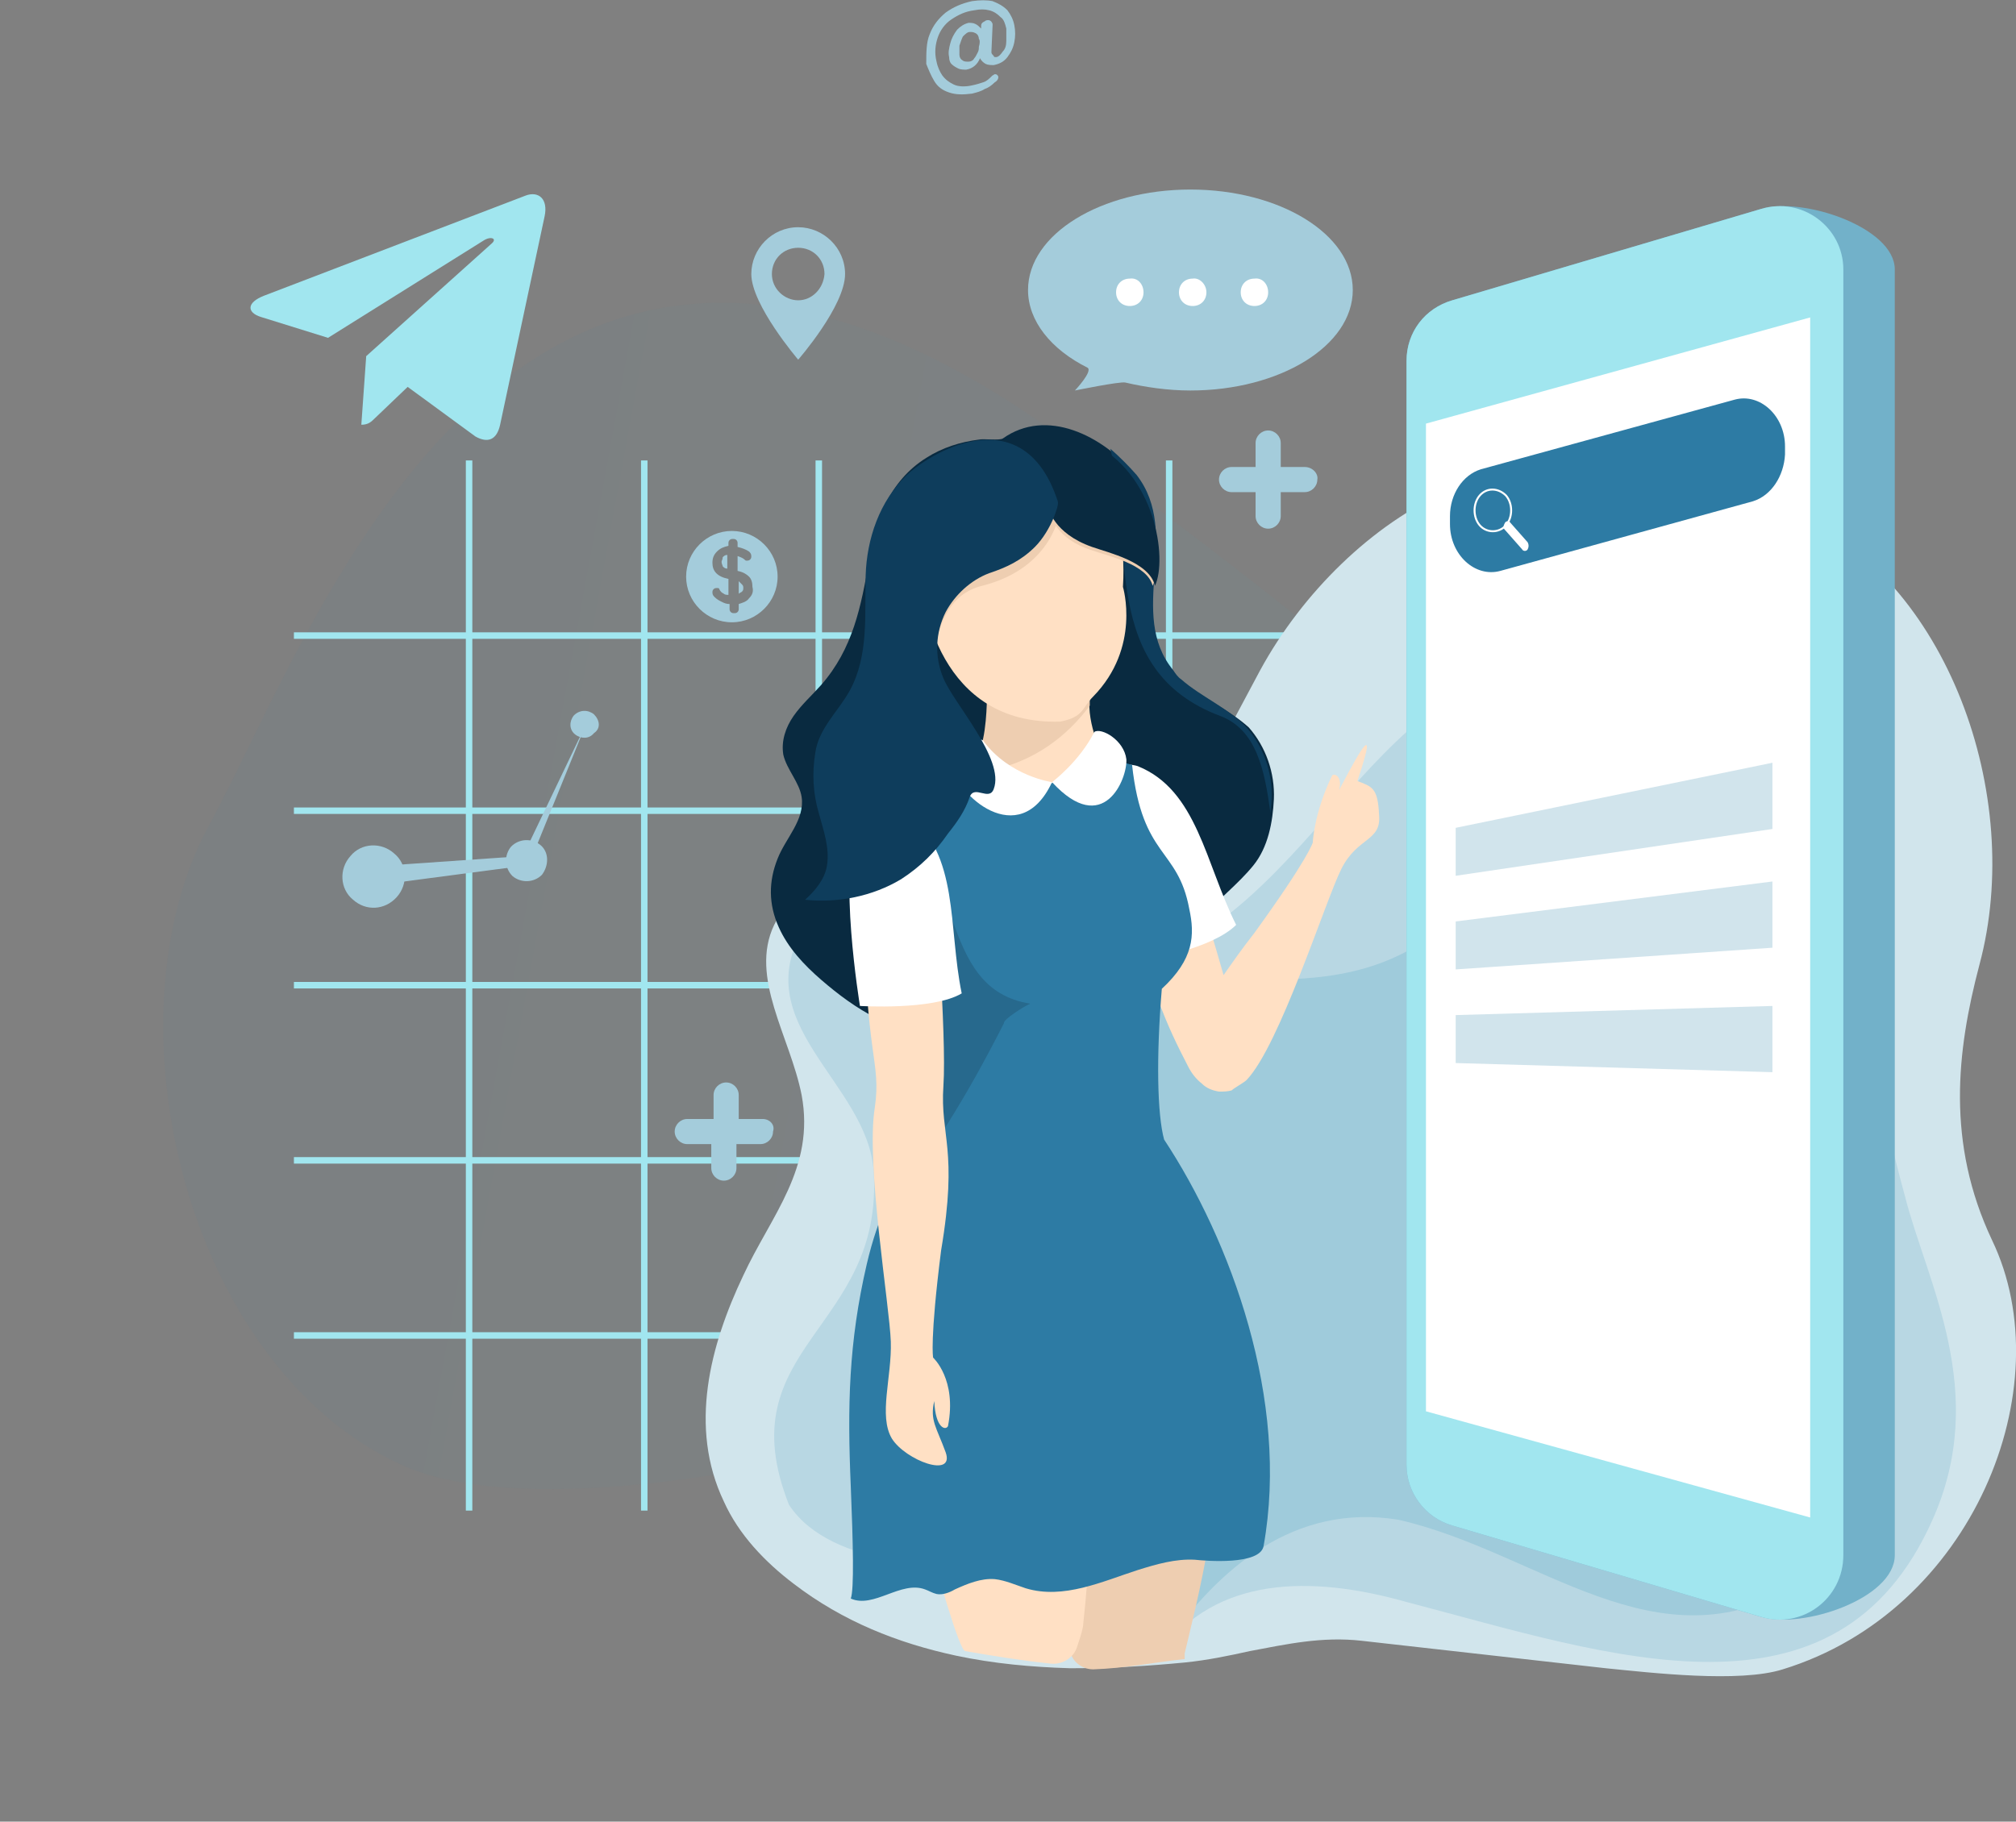 <svg width="499" height="451" viewBox="0 0 499 451" fill="none" xmlns="http://www.w3.org/2000/svg">
<rect x="0" y="0" width="499" height="451" fill="#808080" stroke="none"/>
<path opacity="0.03" d="M51.854 204.116C78.006 156.374 127.556 8.228 264.848 109.793C402.14 211.357 403.397 226.554 369.426 279.083C335.455 331.611 153.079 387.334 99.317 362.645C45.555 337.956 25.702 251.858 51.854 204.116Z" fill="url(#paint0_linear)"/>
<g clip-path="url(#clip0)">
<path d="M332.748 329.837H72.748V331.443H332.748V329.837Z" fill="#A1E6EF"/>
<path d="M332.748 286.477H72.748V288.083H332.748V286.477Z" fill="#A1E6EF"/>
<path d="M332.748 243.117H72.748V244.723H332.748V243.117Z" fill="#A1E6EF"/>
<path d="M332.748 199.917H72.748V201.523H332.748V199.917Z" fill="#A1E6EF"/>
<path d="M332.748 156.557H72.748V158.163H332.748V156.557Z" fill="#A1E6EF"/>
<path d="M290.191 114H288.585V374H290.191V114Z" fill="#A1E6EF"/>
<path d="M246.831 114H245.225V374H246.831V114Z" fill="#A1E6EF"/>
<path d="M203.471 114H201.865V374H203.471V114Z" fill="#A1E6EF"/>
<path d="M160.271 114H158.665V374H160.271V114Z" fill="#A1E6EF"/>
<path d="M116.911 114H115.305V374H116.911V114Z" fill="#A1E6EF"/>
<path d="M97.589 211.327C94.373 208.404 89.402 208.697 86.77 211.911C83.846 215.126 84.138 220.094 87.355 222.724C90.572 225.646 95.25 225.354 98.174 222.139C101.098 218.925 100.806 213.957 97.589 211.327Z" fill="#A4CCDB"/>
<path d="M133.849 209.281C131.802 207.528 128.585 207.528 126.538 209.574C124.784 211.619 124.784 214.834 126.831 216.879C128.878 218.633 132.094 218.633 134.141 216.587C135.895 214.249 135.895 211.035 133.849 209.281Z" fill="#A4CCDB"/>
<path d="M147.007 176.843C145.545 175.674 143.498 175.674 142.036 177.135C140.866 178.597 140.866 180.642 142.329 181.811C143.791 182.98 145.837 182.98 147.007 181.519C148.762 180.35 148.469 178.304 147.007 176.843Z" fill="#A4CCDB"/>
<path d="M92.033 214.541L130.047 211.911L129.17 212.496L144.96 179.473L131.217 213.372V213.957L130.34 214.249L92.618 219.217L92.033 214.541Z" fill="#A4CCDB"/>
</g>
<g clip-path="url(#clip1)">
<path d="M90.643 88.175L89.436 105.16C91.164 105.16 91.912 104.418 92.809 103.527L100.909 95.786L117.693 108.077C120.771 109.793 122.94 108.889 123.77 105.245L134.787 53.622L134.79 53.619C135.767 49.069 133.145 47.289 130.146 48.406L65.388 73.198C60.969 74.914 61.036 77.378 64.637 78.494L81.193 83.643L119.649 59.581C121.459 58.382 123.104 59.045 121.751 60.244L90.643 88.175Z" fill="#A1E6EF"/>
</g>
<g clip-path="url(#clip2)">
<path d="M334.839 71.805C334.839 85.657 316.725 96.682 294.648 96.682C288.988 96.682 283.327 95.834 278.516 94.703C277.1 94.421 266.062 96.682 266.062 96.682C266.062 96.682 270.591 91.876 269.175 91.028C260.118 86.505 254.458 79.438 254.458 71.805C254.458 57.953 272.572 46.928 294.648 46.928C316.725 46.928 334.839 57.953 334.839 71.805Z" fill="#A4CCDB"/>
<path d="M283.044 72.37C283.044 74.349 281.629 75.763 279.648 75.763C277.666 75.763 276.251 74.349 276.251 72.37C276.251 70.391 277.666 68.978 279.648 68.978C281.629 68.695 283.044 70.391 283.044 72.37Z" fill="white"/>
<path d="M298.611 72.37C298.611 74.349 297.196 75.763 295.214 75.763C293.233 75.763 291.818 74.349 291.818 72.37C291.818 70.391 293.233 68.978 295.214 68.978C296.913 68.695 298.611 70.391 298.611 72.37Z" fill="white"/>
<path d="M313.895 72.37C313.895 74.349 312.48 75.763 310.499 75.763C308.517 75.763 307.102 74.349 307.102 72.37C307.102 70.391 308.517 68.978 310.499 68.978C312.48 68.695 313.895 70.391 313.895 72.37Z" fill="white"/>
<path d="M441.261 413.303C430.505 416.696 408.712 414.151 397.39 413.021C377.295 410.759 357.199 408.497 337.104 406.236C327.198 405.105 318.423 407.084 309.366 408.78C304.272 409.911 298.894 411.042 293.233 411.607C284.459 412.455 275.402 413.021 266.062 413.021H264.647C255.307 412.738 245.967 411.89 236.626 409.911C222.192 406.801 208.606 401.43 196.435 392.101C189.36 386.73 182.85 379.945 179.17 371.747C170.396 353.371 175.774 333.017 183.982 315.773C190.775 301.072 201.813 289.199 198.417 271.106C195.586 256.689 185.397 241.989 191.624 228.985C195.869 220.504 205.21 217.677 213.984 216.263C232.947 213.719 252.193 215.415 270.591 210.044C294.082 203.259 300.592 186.863 311.914 165.943C322.386 146.72 339.651 129.758 358.331 121.559C385.503 109.403 417.203 115.34 444.374 127.213C481.735 143.327 501.264 196.757 489.943 238.879C484.282 260.364 481.735 282.98 493.056 307.009C510.604 343.477 488.244 398.886 441.261 413.303Z" fill="#D1E5EC"/>
<path d="M348.142 396.624C398.806 409.911 454.563 429.7 478.338 376.27C492.49 344.608 476.923 317.469 471.546 296.267C458.243 248.208 455.413 189.69 407.58 171.032C351.539 147.002 335.406 208.348 295.498 232.377C268.893 245.664 223.324 197.322 199.266 229.267C184.265 253.579 214.833 267.997 216.248 290.047C218.795 329.342 179.737 333.3 195.303 372.595C206.059 388.709 234.362 387.013 253.043 392.384C261.817 396.907 266.345 403.126 271.723 409.628C279.365 409.628 272.006 410.476 279.648 409.911L286.158 409.346C286.724 409.346 287.007 409.346 287.29 409.063C300.875 390.405 324.084 389.84 348.142 396.624Z" fill="#B8D7E3"/>
<path d="M346.161 376.27C380.974 384.186 410.127 413.586 444.94 392.384C455.695 381.641 471.545 368.355 466.168 352.524C460.79 344.608 444.94 347.152 444.94 344.608C439.562 312.663 442.393 277.891 423.712 248.491C410.41 227.289 378.427 208.631 359.746 227.289C327.763 256.689 290.403 229.833 263.515 253.862C244.834 272.52 258.137 301.921 239.457 328.494C234.079 333.866 234.079 347.152 239.457 355.068C259.269 369.768 283.61 382.49 280.78 409.628L285.874 409.346C286.44 409.346 286.723 409.346 287.006 409.063C287.573 408.498 287.856 407.932 288.422 407.367C301.441 388.426 320.405 372.03 346.161 376.27Z" fill="#9FCBDB"/>
<path d="M335.972 193.364C342.482 174.141 333.707 191.385 331.443 195.626C332.292 192.516 330.594 191.385 329.745 191.951C325.216 201.28 324.933 208.63 324.933 208.63C324.933 208.63 323.801 212.588 310.499 230.963C307.385 234.921 304.838 238.596 302.857 241.423C298.611 226.44 292.95 208.913 292.95 208.913C292.95 208.913 284.742 204.955 277.1 213.719C284.459 245.098 288.988 254.144 294.083 264.039C294.932 265.735 296.064 267.148 297.479 268.279C298.611 269.41 300.026 269.975 301.724 270.258H302.008C302.857 270.258 303.706 270.258 304.838 269.975C305.404 269.41 307.951 267.996 308.517 267.431C316.725 258.95 328.047 223.048 332.009 215.132C335.972 207.216 341.915 208.347 341.349 201.845C341.066 195.06 339.651 194.778 335.972 193.364Z" fill="#FFE0C4"/>
<path d="M293.234 409.345C293.234 409.628 293.234 410.193 293.234 410.759C285.309 411.607 278.799 413.02 270.591 413.303C267.477 413.303 264.647 410.759 264.93 407.932C265.213 405.953 265.496 403.691 265.779 401.712C265.779 401.43 265.779 401.147 265.779 400.864C264.364 379.945 262.666 358.742 262.1 350.544C261.817 348.283 261.817 347.152 261.817 347.152L288.988 349.979C291.818 350.261 301.159 338.105 301.442 340.65C304.272 367.223 295.781 398.32 293.234 409.345Z" fill="#EECEB1"/>
<path opacity="0.2" d="M270.591 318.6L263.798 318.034C263.798 318.034 265.779 357.612 267.477 374.856C266.062 380.51 266.062 386.447 266.628 392.949C277.384 358.743 270.308 343.194 270.591 318.6Z" fill="#EF9D78"/>
<path d="M268.043 402.844C267.76 404.257 267.194 405.953 266.628 407.649C265.779 410.476 262.949 412.173 260.118 411.89C252.193 411.042 245.4 409.911 238.891 408.78C236.06 408.215 218.795 339.519 218.795 339.519L264.081 349.979L269.458 351.958C269.175 351.958 271.723 369.203 268.043 402.844Z" fill="#FFE0C4"/>
<path d="M292.101 168.204C291.252 167.639 290.686 166.791 290.12 165.943C278.516 151.808 292.384 132.302 281.063 117.602C272.855 107.707 258.986 100.922 248.231 108.555C247.382 109.121 243.419 108.555 242.287 108.838C237.759 109.403 233.23 110.817 229.268 113.361C220.21 119.015 216.531 128.91 215.116 138.804C213.135 150.112 211.153 160.572 203.228 169.618C200.964 172.162 198.417 174.424 196.435 177.251C194.454 180.078 193.322 183.47 193.888 186.863C194.737 190.538 197.851 193.647 198.417 197.322C199.266 202.976 194.454 207.499 192.473 212.588C190.209 218.242 190.209 223.896 192.756 229.55C195.02 234.638 198.983 238.879 203.228 242.554C207.474 246.229 212.002 249.621 217.097 252.166C222.192 254.427 227.852 255.558 233.513 254.427C237.476 253.579 241.155 251.6 244.834 249.621C246.25 248.773 247.665 247.36 247.099 246.229C251.627 247.36 255.873 249.339 260.401 250.752C264.93 252.166 269.458 253.014 273.987 252.166C279.931 250.752 284.459 246.229 287.856 241.423C291.252 236.617 294.083 231.246 298.045 226.723C301.724 222.482 306.536 218.807 310.216 214.284C313.895 209.761 315.027 203.542 315.31 197.888C315.593 191.386 313.329 184.884 309.083 180.078C303.706 175.272 297.196 172.728 292.101 168.204Z" fill="#092A40"/>
<path d="M302.007 177.251C311.065 180.643 313.046 190.82 314.461 201.28C314.461 200.149 314.744 199.019 314.744 197.888C315.027 191.386 312.763 184.884 308.517 180.078C303.989 175.272 297.196 172.445 292.384 168.205C291.535 167.639 290.969 166.791 290.403 165.943C278.799 151.808 292.667 132.302 281.346 117.602C279.365 115.34 277.1 113.078 274.836 111.1C280.78 134.846 272.006 165.943 302.007 177.251Z" fill="#0E3D5C"/>
<path d="M281.629 189.69C281.629 189.69 273.704 186.863 270.874 196.474C267.76 206.369 284.459 237.465 284.459 237.465C284.459 237.465 300.026 234.921 305.97 228.985C298.328 213.719 296.347 195.626 281.629 189.69Z" fill="white"/>
<path d="M244.551 173.01C244.551 173.01 244.551 182.905 242.287 186.862C242.287 186.862 247.665 195.343 261.25 194.213C269.175 193.082 273.138 187.428 273.138 187.428C273.138 187.428 268.892 179.512 269.741 172.445C268.043 173.576 253.891 176.968 244.551 173.01Z" fill="#FFE0C4"/>
<path d="M269.742 174.707C269.742 174.141 269.742 173.293 269.742 172.728C267.76 173.859 253.609 176.968 244.269 173.01C244.269 173.01 244.269 182.905 242.004 186.863C242.004 186.863 243.136 188.842 245.967 190.538C256.156 188.276 264.081 182.34 269.742 174.707Z" fill="#EECEB1"/>
<path d="M288.139 282.132C286.441 275.912 286.158 261.778 287.573 244.816C295.498 237.466 295.781 231.529 294.366 225.027C291.535 209.761 282.761 212.588 280.214 189.407C273.138 187.145 277.667 189.407 260.119 193.93C241.155 197.04 236.627 189.124 236.627 189.124C236.627 189.124 217.663 188.842 213.418 211.175C212.569 215.981 216.531 222.483 218.512 226.44C222.192 234.921 225.588 243.685 227.57 253.014C228.702 258.103 229.551 263.191 229.551 268.28C229.551 273.934 227.287 277.609 225.588 282.697C221.343 294.288 217.38 300.79 214.55 312.946C210.021 332.452 209.738 348.283 210.587 368.072C211.154 381.924 211.437 393.515 210.587 395.776C216.248 398.32 223.041 391.253 228.985 393.515C229.834 393.797 230.683 394.363 231.815 394.645C233.23 394.928 234.928 394.363 236.344 393.515C239.457 392.101 242.853 390.688 246.25 390.97C248.797 391.253 251.344 392.384 253.892 393.232C263.232 396.059 272.855 391.536 281.629 388.709C286.158 387.295 290.969 385.882 295.781 386.165C298.328 386.447 311.914 387.578 312.763 382.772C319.273 346.587 304.555 307.009 288.139 282.132Z" fill="#2D7BA4"/>
<path d="M255.024 248.491C231.532 244.816 238.891 213.153 219.078 198.453C216.814 201.563 214.833 205.803 213.701 211.175C212.852 215.98 216.814 222.482 218.795 226.44C222.475 234.921 225.871 243.685 227.853 253.014C228.985 258.102 229.834 263.191 229.834 268.279C229.834 273.933 227.57 277.608 225.871 282.697C223.041 290.047 220.494 295.418 218.229 301.638C230.4 285.524 238.608 272.803 248.514 253.296C248.231 252.448 253.609 249.056 255.024 248.491Z" fill="#27698D"/>
<path d="M260.402 193.648C260.402 193.648 249.929 192.234 243.42 183.47C242.57 182.057 235.778 184.036 236.061 189.972C236.344 196.192 252.194 211.175 260.402 193.648Z" fill="white"/>
<path d="M260.401 193.647C260.401 193.647 267.194 188.559 270.874 181.209C272.572 180.078 278.233 183.188 278.799 187.993C279.082 192.799 273.138 207.5 260.401 193.647Z" fill="white"/>
<path d="M277.95 145.306C277.95 145.306 282.478 160.289 270.591 172.445C267.76 175.272 268.327 177.534 262.383 178.664C232.664 179.513 227.853 149.547 227.569 139.652C227.003 129.758 281.063 97.248 277.95 145.306Z" fill="#FFE0C4"/>
<path d="M262.383 126.365C262.383 126.365 260.967 140.5 243.136 145.023C234.928 147.002 231.815 154.635 230.4 165.943C225.871 159.441 214.833 140.218 227.003 124.104C234.362 117.602 255.307 108.555 262.383 126.365Z" fill="#EECEB1"/>
<path d="M260.118 127.496C260.118 127.496 261.251 133.433 270.308 136.26C274.27 137.673 283.893 139.652 285.309 145.024C288.139 139.087 285.309 119.298 269.742 112.231C253.892 105.163 249.646 115.058 249.646 115.058L260.118 127.496Z" fill="#EECEB1"/>
<path d="M259.552 125.8C259.552 125.8 260.684 132.019 270.308 135.412C274.27 136.825 284.459 139.087 285.874 145.023C288.988 138.521 286.157 117.036 269.741 109.404C253.325 101.771 248.797 112.513 248.797 112.513L259.552 125.8Z" fill="#092A40"/>
<path d="M231.249 217.394C231.249 217.394 234.362 256.406 233.513 268.844C232.664 281.283 237.192 284.393 232.947 309.553C230.117 331.886 230.966 336.126 230.966 336.126C230.966 336.126 236.909 341.498 234.645 353.088C234.079 354.219 231.532 353.654 231.249 346.869C230.117 351.675 231.815 353.371 234.079 359.59C236.343 366.092 224.173 361.569 220.776 356.198C217.38 350.544 220.776 340.932 220.493 332.169C220.21 323.405 214.267 288.068 216.531 274.216C218.229 262.625 213.984 261.212 213.984 225.026C223.324 217.959 231.249 217.394 231.249 217.394Z" fill="#FFE0C4"/>
<path d="M224.739 201.845C224.739 201.845 217.946 197.04 212.569 205.803C207.191 214.567 212.852 249.056 212.852 249.056C212.852 249.056 230.966 250.187 238.042 245.946C234.645 229.55 237.476 211.457 224.739 201.845Z" fill="white"/>
<path d="M261.816 124.104C262.099 124.952 261.25 126.931 260.967 127.779C259.835 130.606 258.137 133.433 256.156 135.412C252.759 138.804 249.08 140.5 244.834 141.914C240.306 143.61 236.343 147.285 234.079 151.525C231.532 156.614 231.249 162.551 233.513 167.922C236.06 174.141 248.797 187.993 245.967 195.343C244.834 198.453 241.155 194.213 240.023 197.322C238.891 200.715 236.909 203.542 234.645 206.369C231.532 210.892 227.852 214.567 223.041 217.677C215.965 221.917 207.474 223.613 199.266 222.765C201.813 220.504 204.077 217.677 204.643 214.567C205.493 210.044 203.794 205.521 202.662 201.28C201.247 196.474 200.964 191.386 201.813 186.297C202.662 180.36 207.474 176.12 210.304 171.031C215.116 162.268 213.984 152.091 214.267 142.479C214.55 133.433 217.663 124.104 224.456 117.602C231.532 111.1 253.608 98.944 261.816 124.104Z" fill="#0E3D5C"/>
<path d="M435.883 400.299L359.464 377.684C352.671 375.705 348.142 369.485 348.142 362.701V89.332C348.142 82.265 352.671 76.328 359.464 74.349L435.883 51.733C446.072 48.624 468.998 56.256 468.998 66.716V385.034C468.998 395.776 446.072 403.409 435.883 400.299Z" fill="#72B1C9"/>
<path d="M435.883 400.299L359.464 377.684C352.671 375.705 348.142 369.485 348.142 362.701V89.332C348.142 82.265 352.671 76.328 359.464 74.349L435.883 51.733C446.072 48.624 456.262 56.256 456.262 66.716V385.034C456.262 395.776 446.072 403.409 435.883 400.299Z" fill="#A1E6EF"/>
<path d="M448.054 375.705L352.954 349.414V104.88L448.054 78.59V375.705Z" fill="white"/>
<path d="M433.902 124.104L371.351 141.348C365.124 143.045 358.898 137.391 358.898 129.758V127.779C358.898 122.408 362.011 117.602 366.54 116.188L429.373 98.944C435.6 97.248 441.827 102.902 441.827 110.534V112.513C441.544 117.884 438.431 122.69 433.902 124.104Z" fill="#2D7BA4"/>
<path d="M372.766 122.69C374.464 124.669 374.464 128.061 372.766 130.04C371.068 132.019 367.955 132.019 366.256 130.04C364.558 128.061 364.558 124.669 366.256 122.69C367.955 120.711 370.785 120.711 372.766 122.69Z" stroke="white" stroke-width="0.486" stroke-miterlimit="10"/>
<path d="M378.144 135.977C378.427 135.411 378.427 134.846 378.144 134.281L373.898 129.475C373.615 128.909 372.766 128.909 372.483 129.475C372.2 130.04 371.917 130.606 372.483 131.171L376.728 135.977C377.011 136.542 377.861 136.542 378.144 135.977Z" fill="white"/>
<path d="M438.714 205.238L360.313 216.829V204.955L438.714 188.842V205.238Z" fill="#D1E4EC"/>
<path d="M438.714 234.638L360.313 240.01V228.136L438.714 218.242V234.638Z" fill="#D1E4EC"/>
<path d="M438.714 265.453L360.313 263.191V251.318L438.714 249.056V265.453Z" fill="#D1E4EC"/>
<path d="M245.401 12.721V13.004C245.401 13.287 245.684 13.569 245.967 13.852C245.967 14.135 246.25 14.135 246.533 14.135C247.099 14.135 247.665 13.569 248.231 12.721C248.797 12.156 249.08 11.308 249.08 10.177C249.08 9.046 249.08 7.915 249.08 7.067C248.797 5.937 248.514 4.806 247.665 4.24C246.816 3.392 245.967 2.827 244.835 2.544C243.702 2.261 242.57 2.261 241.155 2.544C238.891 2.827 237.193 3.675 235.494 4.806C233.796 5.937 232.664 7.633 232.098 9.329C231.532 11.025 231.249 13.004 231.815 15.265C232.098 16.679 232.664 17.81 233.23 18.658C234.079 19.789 234.928 20.354 236.061 20.919C237.193 21.485 238.891 21.485 240.306 21.202C241.721 20.919 242.57 20.637 243.419 20.354C244.269 20.071 244.835 19.506 245.684 18.658C245.967 18.658 245.967 18.375 246.25 18.375C246.533 18.375 246.816 18.375 247.099 18.941V19.223C247.099 19.506 246.816 20.071 246.25 20.354C245.401 21.202 244.552 21.768 243.702 22.05C242.853 22.616 241.721 22.898 240.589 23.181C238.325 23.464 236.627 23.464 234.928 22.898C233.23 22.333 232.098 21.485 231.249 20.071C230.4 18.658 229.834 17.244 229.268 15.831C229.268 13.004 229.268 10.46 230.117 8.481C230.966 6.219 232.381 4.523 234.079 3.11C236.061 1.696 238.042 0.848 240.589 0.283C242.57 -0 244.269 -0 245.684 0.283C247.099 0.848 248.231 1.413 249.363 2.544C250.212 3.675 250.778 4.806 251.061 6.219C251.344 7.633 251.344 9.046 251.061 10.46C250.778 11.873 250.212 13.004 249.363 14.135C248.514 15.265 247.382 15.831 245.967 16.114C245.401 16.114 244.552 16.114 243.986 15.831C243.419 15.548 242.853 14.983 242.57 14.418C242.004 15.831 240.872 16.962 239.174 17.244C238.608 17.244 237.759 17.244 237.193 16.962C236.627 16.679 236.061 16.396 235.494 15.831C235.211 15.548 234.928 14.983 234.928 14.135C234.645 13.004 234.928 11.873 235.211 10.742C235.494 9.612 236.061 8.481 236.91 7.35C237.759 6.502 238.608 5.937 239.74 5.654C240.306 5.654 240.872 5.654 241.438 5.937C242.004 6.219 242.287 6.502 242.853 7.067V6.502C242.853 6.219 242.853 5.937 243.136 5.654C243.419 5.371 243.702 5.371 243.986 5.088C244.835 4.806 245.401 5.088 245.684 5.937C245.684 6.219 245.684 6.219 245.684 6.219L245.401 12.721ZM242.287 9.612C242.287 9.046 242.004 8.481 241.438 8.198C240.872 7.915 240.589 7.915 240.023 7.915C239.457 7.915 238.891 8.481 238.325 9.046C238.042 9.612 237.759 10.46 237.476 11.308C237.476 12.156 237.476 13.004 237.476 13.569C237.476 14.135 237.759 14.7 238.325 14.983C238.608 15.265 239.174 15.265 239.74 15.265C240.306 15.265 240.872 14.983 241.155 14.418C241.438 14.135 241.721 13.569 242.004 13.004C242.287 12.439 242.287 12.156 242.287 11.591C242.57 10.742 242.57 9.894 242.287 9.612Z" fill="#A4CCDB"/>
<path d="M197.568 56.257C191.058 56.257 185.963 61.628 185.963 67.847C185.963 75.48 197.568 89.049 197.568 89.049C197.568 89.049 209.172 75.763 209.172 67.847C209.172 61.345 203.794 56.257 197.568 56.257ZM197.568 74.349C194.171 74.349 191.058 71.522 191.058 67.847C191.058 64.172 193.888 61.345 197.568 61.345C201.247 61.345 204.077 64.172 204.077 67.847C203.794 71.522 200.964 74.349 197.568 74.349Z" fill="#A4CCDB"/>
<path d="M181.152 131.454C174.925 131.454 169.83 136.543 169.83 142.762C169.83 148.982 174.925 154.07 181.152 154.07C187.378 154.07 192.473 148.982 192.473 142.762C192.473 136.543 187.378 131.454 181.152 131.454ZM185.397 148.134C184.831 148.982 183.699 149.264 182.85 149.547V150.678C182.85 150.96 182.85 151.243 182.567 151.526C182.284 151.809 182.001 151.809 181.718 151.809C181.435 151.809 181.152 151.809 180.869 151.526C180.586 151.243 180.586 150.96 180.586 150.678V149.547C179.737 149.547 179.17 149.264 178.604 148.982C178.038 148.699 177.472 148.416 176.906 147.851C176.623 147.568 176.34 147.285 176.34 146.72C176.34 146.437 176.34 146.155 176.623 145.872C176.906 145.589 177.189 145.589 177.472 145.589C177.755 145.589 178.038 145.589 178.038 145.872C178.321 146.437 178.604 146.72 179.17 147.003C179.454 147.285 180.02 147.285 180.303 147.285V143.328C177.472 142.762 176.34 141.349 176.34 139.37C176.34 138.239 176.623 137.391 177.472 136.543C178.321 135.695 179.17 135.412 180.303 135.129V134.564C180.303 134.281 180.303 133.999 180.586 133.716C180.869 133.433 181.152 133.433 181.435 133.433C181.718 133.433 182.001 133.433 182.284 133.716C182.567 133.999 182.567 134.281 182.567 134.564V135.412C183.699 135.695 184.548 135.978 185.397 136.543C185.68 136.826 185.963 137.108 185.963 137.674C185.963 137.956 185.963 138.239 185.68 138.522C185.397 138.804 185.114 138.804 184.831 138.804C184.548 138.804 184.548 138.804 184.265 138.522C183.982 138.239 183.416 137.956 182.567 137.674V141.349C183.982 141.631 184.831 142.197 185.397 142.762C185.963 143.328 186.246 144.176 186.246 145.307C186.529 146.437 186.246 147.285 185.397 148.134ZM182.85 143.893V147.003C183.133 146.72 183.416 146.72 183.699 146.437C183.982 146.155 183.982 145.872 183.982 145.589C183.982 145.307 183.982 145.024 183.699 144.741C183.416 144.458 183.133 144.176 182.85 143.893ZM178.604 139.087C178.604 139.653 178.887 139.935 178.887 140.218C179.17 140.501 179.454 140.783 180.02 140.783V137.391C179.454 137.391 179.17 137.674 178.887 137.956C178.887 138.522 178.604 138.804 178.604 139.087Z" fill="#A4CCDB"/>
<path d="M322.952 115.623H317.009V109.687C317.009 107.99 315.594 106.577 313.895 106.577C312.197 106.577 310.782 107.99 310.782 109.687V115.623H304.838C303.14 115.623 301.725 117.037 301.725 118.733C301.725 120.429 303.14 121.843 304.838 121.843H310.782V127.779C310.782 129.475 312.197 130.889 313.895 130.889C315.594 130.889 317.009 129.475 317.009 127.779V121.843H322.952C324.651 121.843 326.066 120.429 326.066 118.733C326.349 117.319 324.934 115.623 322.952 115.623Z" fill="#A4CCDB"/>
<path d="M188.794 277.043H182.85V271.106C182.85 269.41 181.435 267.997 179.737 267.997C178.038 267.997 176.623 269.41 176.623 271.106V277.043H170.113C168.415 277.043 167 278.457 167 280.153C167 281.849 168.415 283.262 170.113 283.262H176.057V289.199C176.057 290.895 177.472 292.309 179.171 292.309C180.869 292.309 182.284 290.895 182.284 289.199V283.262H188.228C189.926 283.262 191.341 281.849 191.341 280.153C191.907 278.457 190.492 277.043 188.794 277.043Z" fill="#A4CCDB"/>
</g>
<defs>
<linearGradient id="paint0_linear" x1="419.936" y1="174.091" x2="41.562" y2="105.173" gradientUnits="userSpaceOnUse">
<stop stop-color="#39D8F2"/>
<stop offset="1" stop-color="#007CC2"/>
</linearGradient>
<clipPath id="clip0">
<rect width="260" height="260" fill="white" transform="translate(72.748 114)"/>
</clipPath>
<clipPath id="clip1">
<rect width="73" height="73" fill="white" transform="translate(62 42)"/>
</clipPath>
<clipPath id="clip2">
<rect width="332" height="415" fill="white" transform="translate(167)"/>
</clipPath>
</defs>
</svg>

